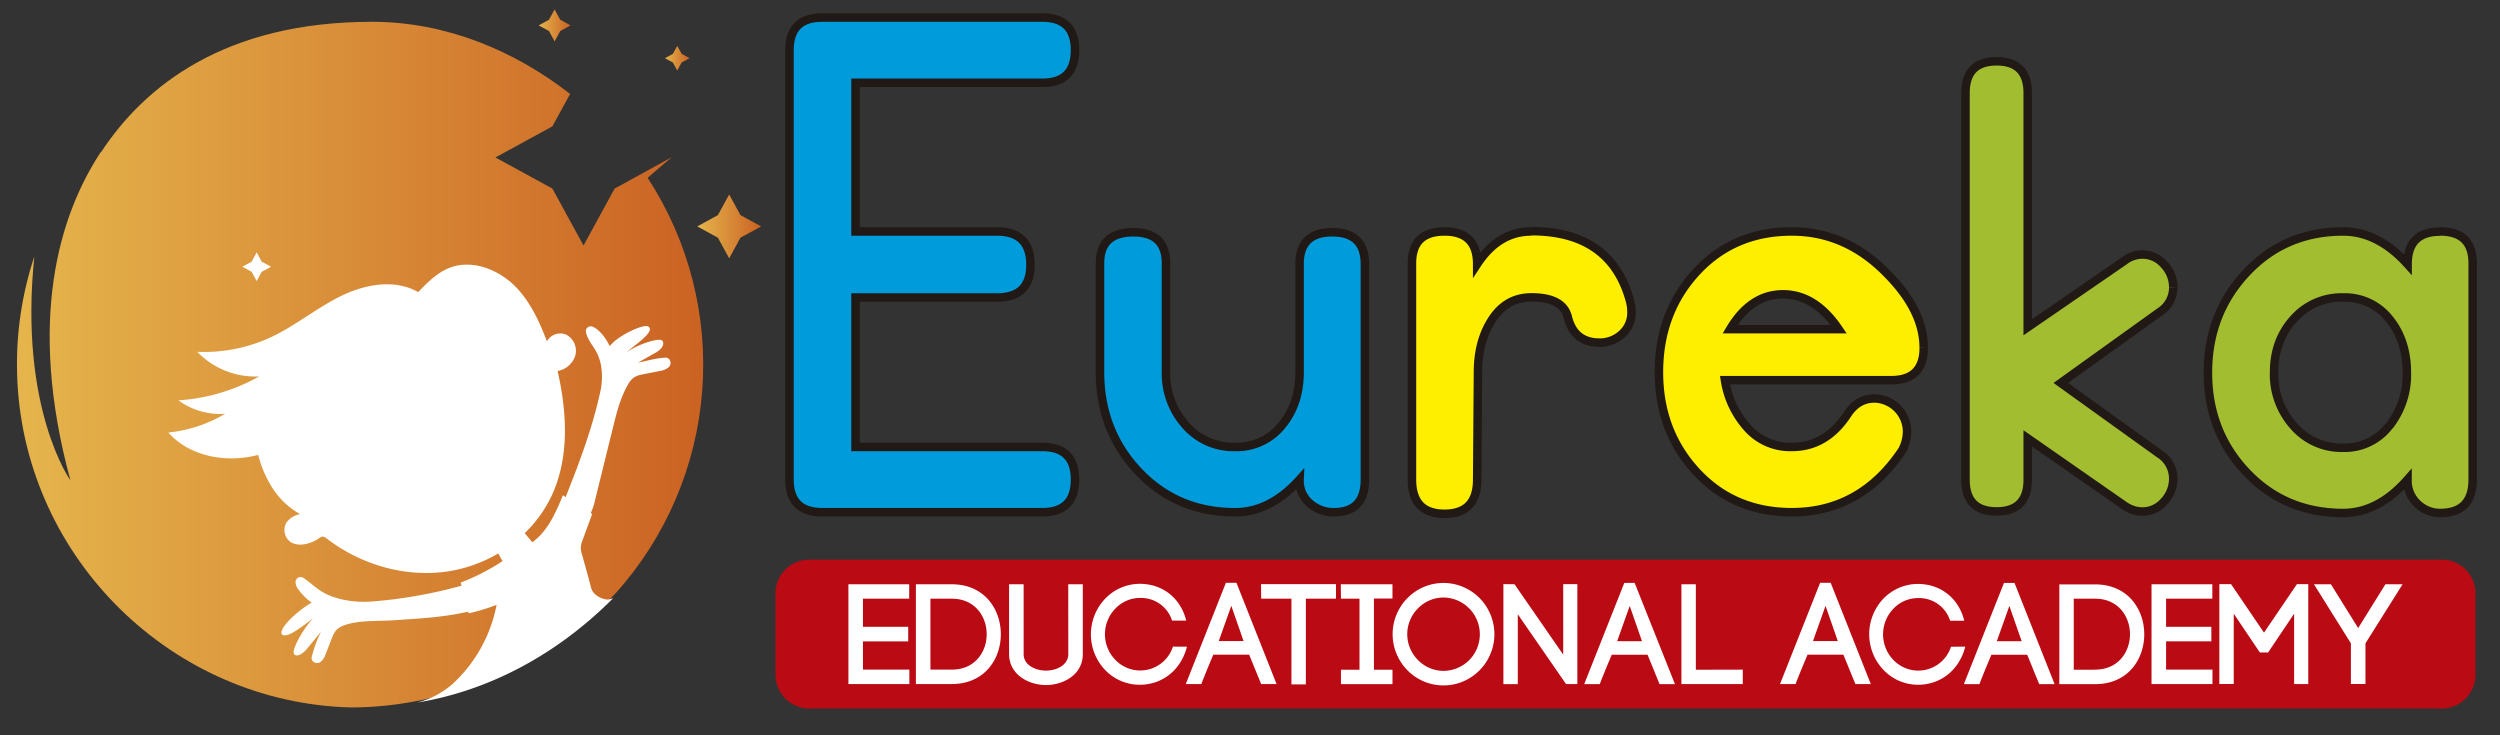 <svg id="Layer_1" data-name="Layer 1" xmlns="http://www.w3.org/2000/svg" xmlns:xlink="http://www.w3.org/1999/xlink"
     viewBox="0 0 884 260">
    <rect x="0" y="0" width="884" height="260" fill="#333333" stroke="none"/>
    <defs>
        <style>
            .cls-1{fill:none;}.cls-2{clip-path:url(#clip-path);}.cls-3{fill:url(#linear-gradient);}.cls-4{fill:#fff;}.cls-5{clip-path:url(#clip-path-2);}.cls-6{fill:url(#linear-gradient-2);}.cls-7{clip-path:url(#clip-path-3);}.cls-8{fill:url(#linear-gradient-3);}.cls-9{clip-path:url(#clip-path-4);}.cls-10{fill:url(#linear-gradient-4);}.cls-11{fill:#ba0a13;}.cls-12{fill:#009bdb;}.cls-12,.cls-13,.cls-14{stroke:#211915;stroke-miterlimit:10;stroke-width:3px;}.cls-13{fill:#feee00;}.cls-14{fill:#a3bd31;}
        </style>
        <clipPath id="clip-path">
            <path class="cls-1"
                  d="M35.65,53.74C20.93,76.12,9.48,113.29,24.91,169.87c0,0-18.32-25.46-12.77-79.17a120.73,120.73,0,0,0-6.09,41.53c1.71,63.09,52.4,114.6,115,117.81,1.21.06,54.36,3.81,96.63-40.26l.1-.1A120.94,120.94,0,0,0,229,62.87l8.49-7.26L227.69,61l-9.79,5.37-.57.31-11,20.14-11-20.14-20.15-11,20.15-11,6.26-11.46c-19.51-15.21-43.75-25.5-70-25.51h-.05c-52,0-80.39,22.65-95.82,46.12"/>
        </clipPath>
        <linearGradient id="linear-gradient" x1="23.24" y1="67.5" x2="24.55" y2="67.5"
                        gradientTransform="matrix(185.43, 0, 0, -185.43, -4303.75, 12647.17)"
                        gradientUnits="userSpaceOnUse">
            <stop offset="0" stop-color="#e5b54c"/>
            <stop offset="1" stop-color="#cb6223"/>
        </linearGradient>
        <clipPath id="clip-path-2">
            <polygon class="cls-1"
                     points="194.12 6.98 190.47 8.98 194.12 10.97 196.11 14.62 198.1 10.97 201.75 8.98 198.1 6.98 196.11 3.34 194.12 6.98"/>
        </clipPath>
        <linearGradient id="linear-gradient-2" x1="-7.76" y1="19.72" x2="-6.45" y2="19.72"
                        gradientTransform="matrix(8.63, 0, 0, -8.63, 257.39, 179.06)" xlink:href="#linear-gradient"/>
        <clipPath id="clip-path-3">
            <polygon class="cls-1"
                     points="237.94 19.03 235.12 20.58 237.94 22.11 239.48 24.94 241.02 22.11 243.84 20.58 241.02 19.03 239.48 16.22 237.94 19.03"/>
        </clipPath>
        <linearGradient id="linear-gradient-3" x1="-15.8" y1="4.54" x2="-14.49" y2="4.54"
                        gradientTransform="matrix(6.67, 0, 0, -6.67, 340.47, 50.82)" xlink:href="#linear-gradient"/>
        <clipPath id="clip-path-4">
            <polygon class="cls-1"
                     points="253.85 76.07 246.56 80.06 253.85 84.05 257.84 91.35 261.83 84.05 269.14 80.06 261.83 76.07 257.84 68.77 253.85 76.07"/>
        </clipPath>
        <linearGradient id="linear-gradient-4" x1="9.39" y1="43.9" x2="10.7" y2="43.9"
                        gradientTransform="matrix(17.26, 0, 0, -17.26, 84.46, 837.59)" xlink:href="#linear-gradient"/>
    </defs>
    <title>logo-eureka-left</title>
    <g id="LOGO">
        <g id="boy">
            <g class="cls-2">
                <rect class="cls-3" x="5.65" y="7.62" width="243.51" height="246.23"/>
            </g>
            <path class="cls-4"
                  d="M164.48,216.52l1.09-.19a5.54,5.54,0,0,0,.14.55,71.22,71.22,0,0,0,9.89-3A51.21,51.21,0,0,1,159.87,242a30.45,30.45,0,0,1-12.4,6.43c16.94-2.74,43.79-11.26,69.44-37a4.77,4.77,0,0,1-2.19.57c-1.59-.09-5-1.33-5.72-4.2-1-3.94-2.12-7.85-3.21-11.75a7.87,7.87,0,0,1-.42-2.63A8.06,8.06,0,0,1,206,191c1.13-3.11,2.27-6.2,3.42-9.3l-.56-.28a18.4,18.4,0,0,0,1.48-4.24q3.19-13,6.4-25.95c1.29-5.24,2.61-10.58,5.33-15.27a7.46,7.46,0,0,1,2.08-2.48,8.67,8.67,0,0,1,3.07-1.09c2.24-.46,3.94-.76,6.17-1.23a6.06,6.06,0,0,0,3-1.26,2.05,2.05,0,0,0,.21-2.91c-.68-.6-.94-.55-2.05-.47-3,.22-5.94,1.13-8.91,1.69,2.35-1.32,3.86-2.2,6.2-3.51,1.57-.87,3.39-2.62,2.42-4.14s-9.55,1.54-12.82,4.14c3-2.79,10-7.14,8-9.1-1.07-1.5-10.59,2.71-13.87,6.8-1-2.36-3.54-5.93-6.09-6.91a1.81,1.81,0,0,0-2.19.89,2.43,2.43,0,0,0,.08,1.74c1.25,4,4,5.18,5.13,11a24,24,0,0,1-.26,9.51c-2.79,12.78-7.4,25-12.24,37.16l-.95-.68c-2.25,5.44-4.63,11.06-8.93,15.08a21.65,21.65,0,0,1-1.9,1.54l-2.68-3.2a45.19,45.19,0,0,0,9.62-13.44c6.23-13.54,5.33-29.36,2-43.91a8,8,0,0,0,6.25-5.41,6.44,6.44,0,0,0-3.14-7.41,5.41,5.41,0,0,0-6.87,2.32c-2.61-6.77-5.61-13.4-10.5-18.68-6-6.47-15.62-10.47-23.85-7.33-4.42,1.69-7.89,5.18-11.17,8.62-8.11-4.66-18.57-2.85-27,1.23-8.6,4.15-16.06,10.42-24.71,14.54a56.19,56.19,0,0,1-26.41,5.35,28.49,28.49,0,0,0,21.87,8.7,67.28,67.28,0,0,1-28.54,8.46,25.13,25.13,0,0,0,16.53,4.75,49.51,49.51,0,0,1-20.09,6.63c6.71,7.58,17.77,10.26,27.77,8.72a36.84,36.84,0,0,0,4-.82,39.61,39.61,0,0,0,5.55,12.49,27.76,27.76,0,0,0,9.24,8.45,7.74,7.74,0,0,0-4.87,3.09,5.29,5.29,0,0,0,1.42,6.71c3.29,2.19,8,.27,10.14-1.24a2.67,2.67,0,0,1,1.3-.6,2.48,2.48,0,0,1,1.42.65c12.34,9.5,28.59,14.11,43.89,11.48a50.16,50.16,0,0,0,16.78-6.18c.5.89,1,1.79,1.53,2.7A76,76,0,0,1,162.91,206c.09.37.18.73.28,1.1a167.11,167.11,0,0,1-31.77,5.6c-6.07.46-13.66-.64-18.64-4.18-2.35-1.69-2.68-2.15-5.3-4.07a2.23,2.23,0,0,0-1.72-.35,1.89,1.89,0,0,0-1.25,2,4.63,4.63,0,0,0,1,2.34,19.58,19.58,0,0,0,4.7,4.65c-4.59,2.54-11.6,8.88-10.58,11.15,1.55,1.9,7.41-2.83,11.15-5.65-3.52,3.59-7.75,11.23-6.82,12.64s3.34-.27,4.48-1.67c1.7-2.07,3.4-4.14,5.09-6.23a42.22,42.22,0,0,0-3.17,8.47c-.22.87-.33,1.12.15,1.9a2.1,2.1,0,0,0,2.92.3,6.11,6.11,0,0,0,1.73-2.76c.84-2.12,1.39-3.53,2.24-5.65A8.63,8.63,0,0,1,119,222.7a7.41,7.41,0,0,1,2.82-1.62c5.07-1.88,12.08-1.36,17.49-1.76,8.89-.63,16.15-.9,25.17-2.8"/>
            <polygon class="cls-4"
                     points="92.55 96.1 90.76 99.38 88.97 96.1 85.69 94.31 88.97 92.53 90.76 89.25 92.55 92.53 95.83 94.31 92.55 96.1"/>
            <g class="cls-5">
                <rect class="cls-6" x="190.47" y="3.34" width="11.29" height="11.29"/>
            </g>
            <g class="cls-7">
                <rect class="cls-8" x="235.11" y="16.22" width="8.72" height="8.72"/>
            </g>
            <g class="cls-9">
                <rect class="cls-10" x="246.55" y="68.77" width="22.58" height="22.58"/>
            </g>
        </g>
        <path class="cls-11"
              d="M274.2,238.6V209.83a11.94,11.94,0,0,1,11.94-11.94H863.4a11.94,11.94,0,0,1,11.94,11.94V238.6a12,12,0,0,1-11.94,11.94H286.14A12,12,0,0,1,274.2,238.6"/>
        <path class="cls-4"
              d="M305.14,226.79h16v-5.15h-16V211.7h16.35v-5.1H300v35.28h21.55v-5.1h-16.4Zm31.39-20.19H323.86v35.28h12.67c11.56,0,17.36-8.78,17.36-17.62s-5.8-17.66-17.36-17.66m0,30.18H329V211.7h7.57c8.18,0,12.32,6.31,12.32,12.56s-4.14,12.52-12.32,12.52m41.18-5.5c0,3.89-4.18,5.85-7.87,5.85s-7.92-1.91-7.92-5.8V206.6h-5.15v24.68c0,7.22,6.86,10.95,13.07,10.95s13-3.73,13-10.9V206.6h-5.15Zm37-2.63a12.16,12.16,0,0,1-20.39,4.65,13,13,0,0,1,0-18.07,12,12,0,0,1,8.68-3.79,11.51,11.51,0,0,1,11.41,8h5c-2-8-8.37-13-16.45-13a17,17,0,0,0-12.21,5.25,18.28,18.28,0,0,0,0,25.23A16.81,16.81,0,0,0,403,242.13c8.23,0,14.69-5.45,16.71-13.48Zm18.72-22.56-14.18,35.79h5.5c1.11-2.93,2.88-7.17,4.24-10.4h12.67l4.24,10.4h5.45l-14.18-35.79Zm-2.52,20.6,4.44-12.47,4.34,12.47Zm15-15h10.7V242h5.1V211.7h10.65v-5.15H445.9Zm28.21,0h6.56v25.13h-6.56v5.1h18.22v-5.1h-6.56V211.65h6.56V206.6H474.11Zm36.24-5.56a17.89,17.89,0,0,0-12.72,5.35,18.16,18.16,0,0,0,0,25.54,17.86,17.86,0,0,0,25.49,0,18.16,18.16,0,0,0,0-25.54,18,18,0,0,0-12.77-5.35m9.14,27.26a13,13,0,0,1-9.14,3.83,12.66,12.66,0,0,1-9-3.83,12.9,12.9,0,0,1,0-18.27,12.67,12.67,0,0,1,9-3.84,13,13,0,0,1,9.14,22.11m33.21-1.92-17.22-24.88-3.93-.05v35.38h5.09V217.2l17.06,24.68h4V206.55h-5Zm21.6-25.34-14.18,35.79h5.5c1.11-2.93,2.88-7.17,4.24-10.4h12.67l4.24,10.4h5.45L578,206.09Zm-2.52,20.6,4.44-12.47,4.34,12.47Zm27.82,10.09V206.6h-5.1v35.28h21.7v-5.1Z"/>
        <path class="cls-4"
              d="M643.59,206.09l-14.18,35.79h5.5c1.11-2.93,2.88-7.17,4.24-10.4h12.67l4.24,10.4h5.45l-14.18-35.79Zm-2.52,20.6,4.44-12.47,4.34,12.47Zm48.8,2a12.16,12.16,0,0,1-20.39,4.65,13.06,13.06,0,0,1,0-18.07,12,12,0,0,1,8.68-3.79,11.51,11.51,0,0,1,11.41,8h5c-2-8-8.38-13-16.46-13A17,17,0,0,0,666,211.65a18.28,18.28,0,0,0,0,25.23,16.84,16.84,0,0,0,12.21,5.25c8.23,0,14.69-5.45,16.71-13.48Zm18.73-22.56-14.18,35.79h5.5c1.11-2.93,2.87-7.17,4.24-10.4h12.66l4.24,10.4h5.45l-14.18-35.79Zm-2.53,20.6,4.44-12.47,4.35,12.47Zm34.78-20.09H728.18v35.28h12.67c11.56,0,17.36-8.78,17.36-17.62s-5.8-17.66-17.36-17.66m0,30.18h-7.57V211.7h7.57c8.17,0,12.31,6.31,12.31,12.56s-4.14,12.52-12.31,12.52m25.08-10h16v-5.15h-16V211.7h16.35v-5.1h-21.5v35.28h21.55v-5.1h-16.4Zm34.62-3.08-11.66-17.16h-4.13v35.33h5.09V217l9.24,13.72H802L811.2,217v24.88h5V206.55h-4Zm42.94-17.11-9.64,15.49-9.64-15.49h-6l13.07,20.89v14.39h5.15V227.49l13.12-20.89Z"/>
        <path class="cls-12"
              d="M368.59,29.27q11.52,0,11.53-11.53T368.59,6.22H290.7q-11.54,0-11.53,11.52V169.58q0,11.52,11.53,11.53h77.89q11.52,0,11.53-11.53t-11.53-11.53H302.51V105.19h50.05q11.81,0,11.81-11.53,0-11.8-11.81-11.81H302.51V29.27ZM471.06,82.13q-11.54,0-11.53,11.25v38.24q0,11.25-6.32,18.84a20.41,20.41,0,0,1-16.45,7.59,22.45,22.45,0,0,1-17.58-7.76,27.29,27.29,0,0,1-6.89-18.76V93.14q0-11-11.52-11-11.82,0-11.81,11v38.35q0,20.86,13.63,35.25t34.17,14.38q12.36,0,22.77-11.53a10.48,10.48,0,0,0,3.66,8.44,12.65,12.65,0,0,0,8.43,3.09q11,0,11-11.53V93.38q0-11.23-11.53-11.25"/>
        <path class="cls-13"
              d="M541.45,81.85q-11.54,0-19.12,11.53,0-11.52-11.53-11.53T499.27,93.13v76.41q0,12.14,11.53,12.13t11.53-12.09q.27-37.4.28-38,0-11,5.06-18.7t13.78-7.73q11.24,0,12.93,7,2.25,9,11.25,9a11.58,11.58,0,0,0,7.87-3,10.08,10.08,0,0,0,3.38-8,14.17,14.17,0,0,0-.57-3.94q-6.73-24.45-34.86-24.46M680.21,122.9q0-12.93-12.65-25.86-14.62-15.2-34-15.19-20.53,0-33.74,14.34t-13.22,35.43q0,20.82,13.22,35.15t33.74,14.34q24.47,0,39.08-21.93a14.52,14.52,0,0,0,1.69-6.47,11.77,11.77,0,0,0-11.53-11.81q-5.91,0-9.56,5.62-7.59,11.53-19.68,11.53a20.2,20.2,0,0,1-15.75-6.89,32.6,32.6,0,0,1-7.87-16.73h58.76q11.54,0,11.53-11.53m-68.46-6.5q7.34-12.32,18.69-12.33t19.69,12.33Z"/>
        <path class="cls-14"
              d="M768.45,101.53a11.55,11.55,0,0,0-3.23-8A10.12,10.12,0,0,0,757.51,90a10.63,10.63,0,0,0-6.45,2.3L717,115.72V32.91q0-11.23-11-11.23t-11,11.25V169.58q0,11.25,11,11.25t11-11.25V155l34.3,23.88a11.4,11.4,0,0,0,6.19,2,10.14,10.14,0,0,0,7.73-3.54,11.7,11.7,0,0,0,3.23-8.09,10.31,10.31,0,0,0-4.85-8.78l-34.91-25.06,35-25.11a10.24,10.24,0,0,0,4.78-8.72m94.39-19.68q-11.54,0-11.53,11.53Q840.9,81.86,828.53,81.85q-20.52,0-34.16,14.53t-13.64,35.38q0,20.87,13.64,35.25t34.16,14.38q12.38,0,22.78-11.81a11.12,11.12,0,0,0,3.51,8.58,11.52,11.52,0,0,0,8,3.23q11.52,0,11.52-11.85V93.13q0-11.28-11.52-11.28m-18,68.71a19.81,19.81,0,0,1-16.31,7.77A22.39,22.39,0,0,1,811,150.56a27.32,27.32,0,0,1-6.89-18.8q0-11.31,6.89-18.94a22.59,22.59,0,0,1,17.57-7.63,20,20,0,0,1,16.31,7.63q6.18,7.64,6.19,18.94a29.28,29.28,0,0,1-6.19,18.8"/>
    </g>
</svg>
